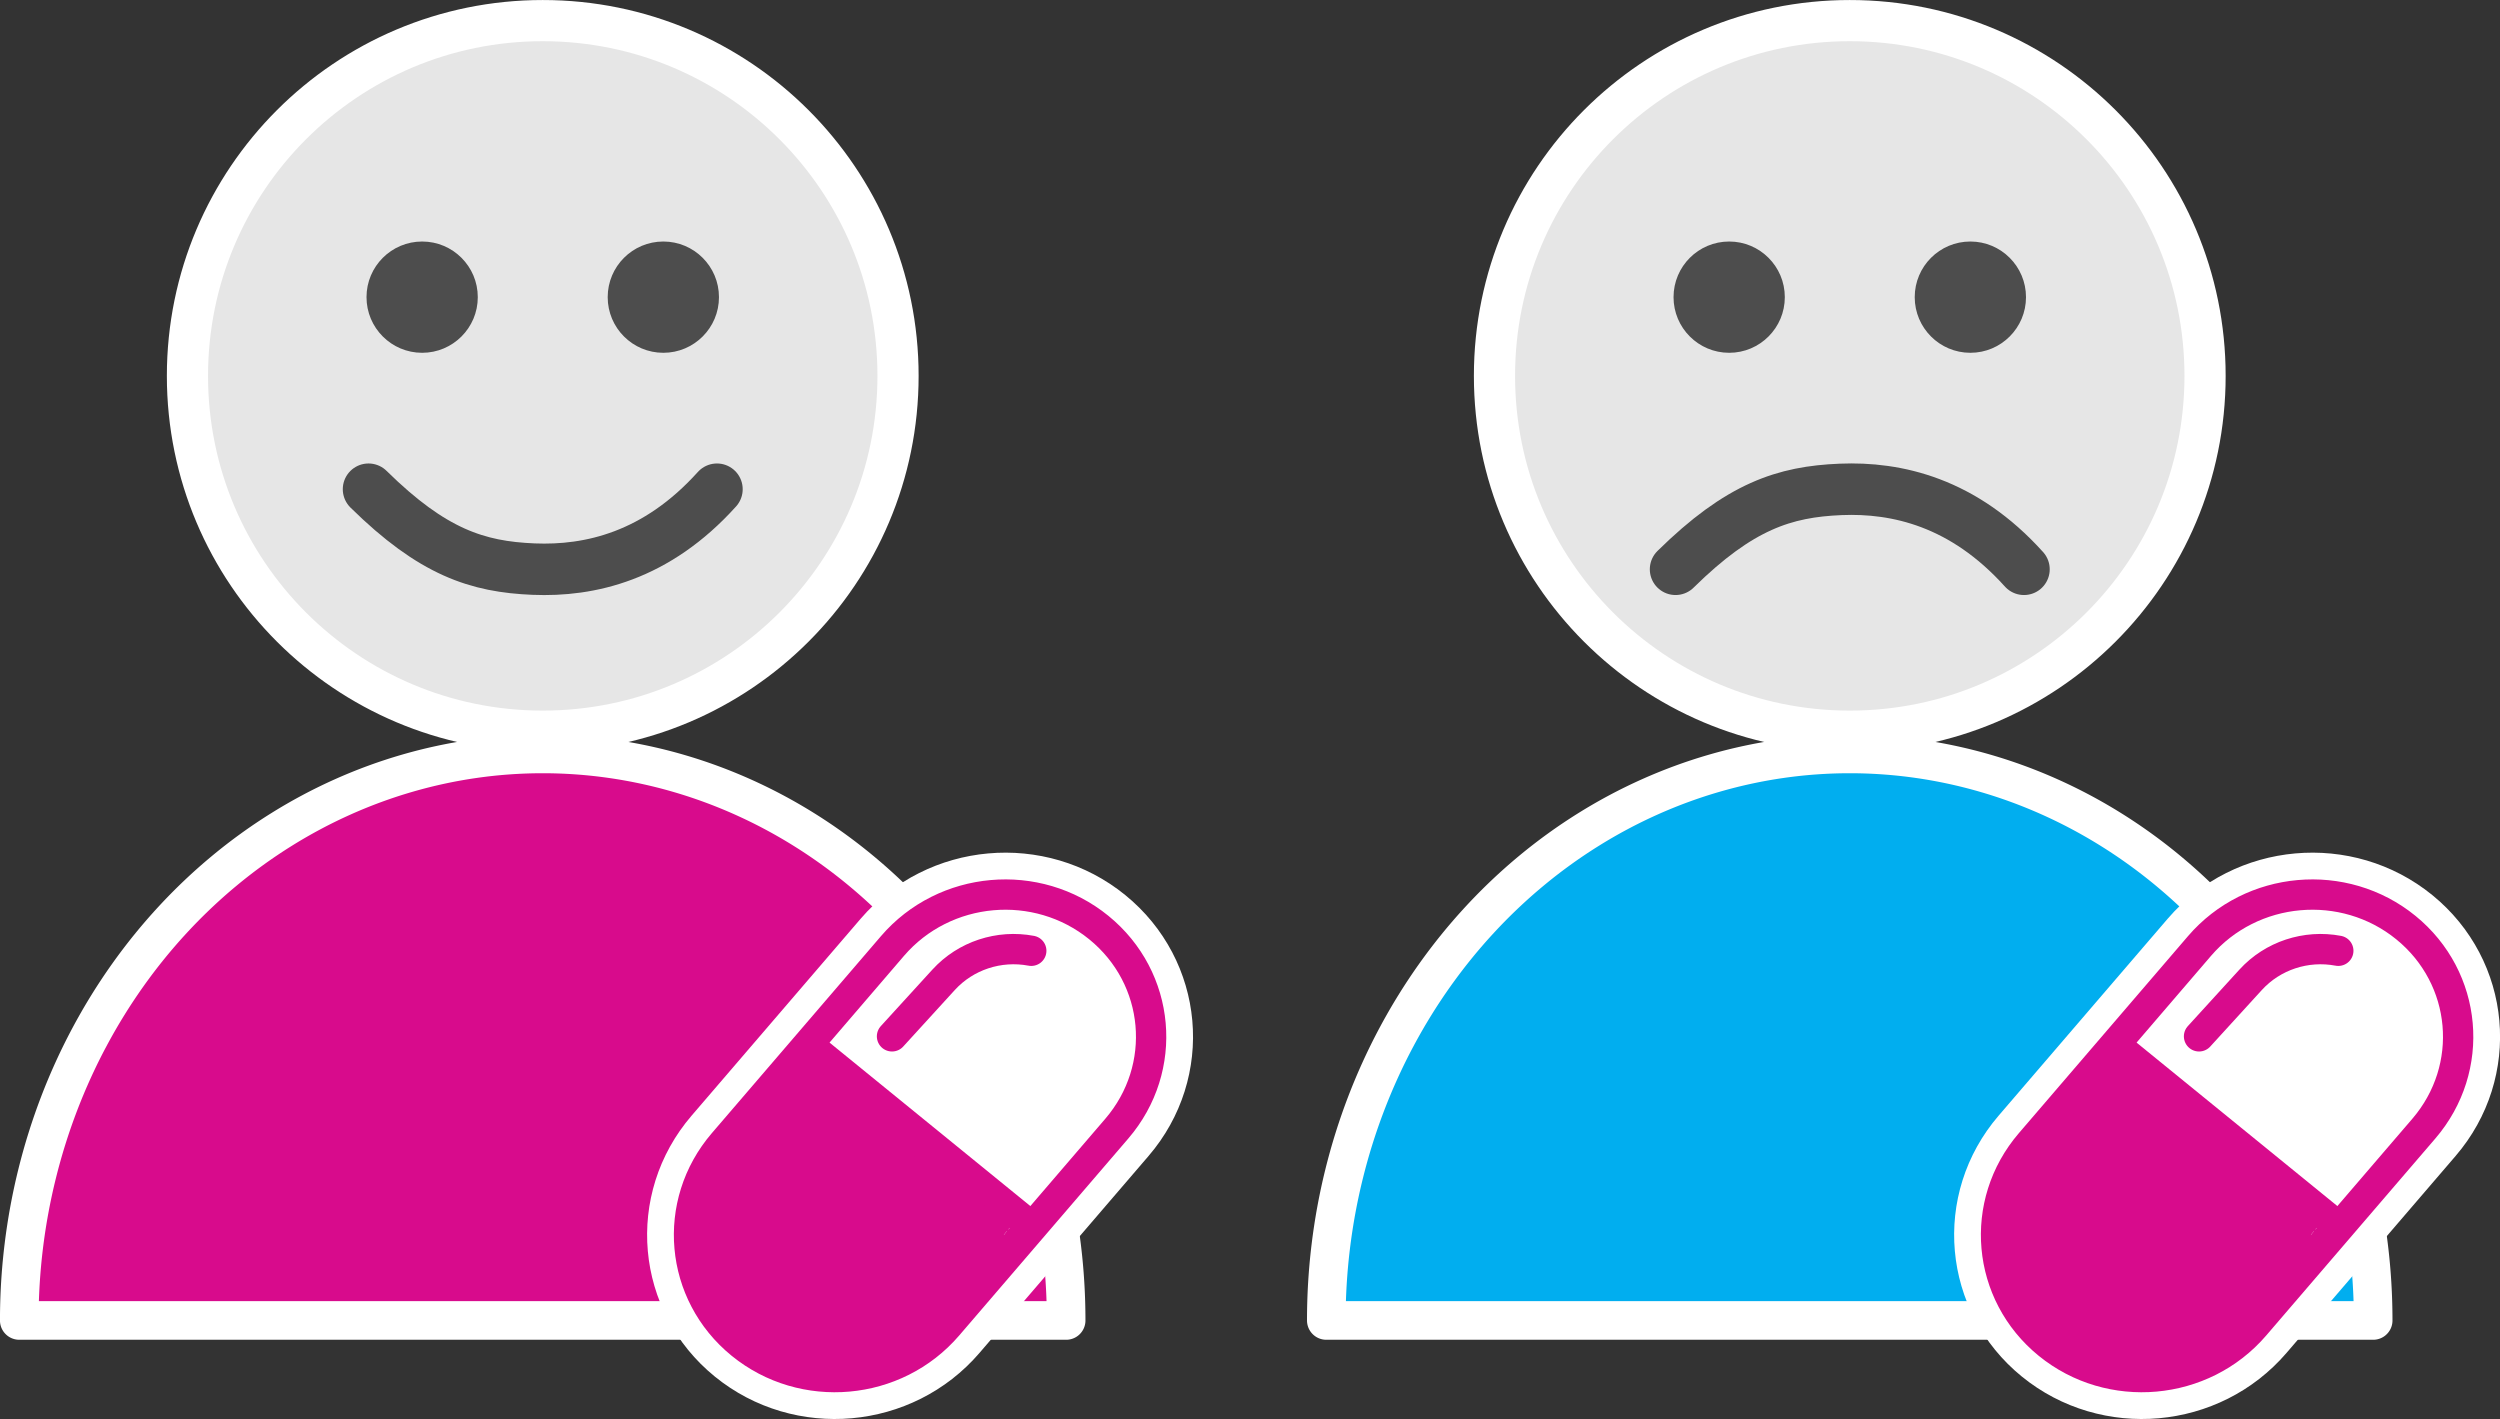 <?xml version="1.0" encoding="UTF-8" standalone="no"?>
<svg
   width="97.146"
   height="55.149"
   viewBox="0 0 97.146 55.149"
   fill="none"
   version="1.1"
   id="svg153"
   sodipodi:docname="2.svg"
   inkscape:version="1.2 (dc2aeda, 2022-05-15)"
   inkscape:export-filename="2.png"
   inkscape:export-xdpi="300"
   inkscape:export-ydpi="300"
   xmlns:inkscape="http://www.inkscape.org/namespaces/inkscape"
   xmlns:sodipodi="http://sodipodi.sourceforge.net/DTD/sodipodi-0.dtd"
   xmlns:xlink="http://www.w3.org/1999/xlink"
   xmlns="http://www.w3.org/2000/svg"
   xmlns:svg="http://www.w3.org/2000/svg">
  <rect x="0" y="0" width="97.146" height="55.149" fill="#333333" stroke="none"/>
  <sodipodi:namedview
     id="namedview155"
     pagecolor="#ffffff"
     bordercolor="#666666"
     borderopacity="1.0"
     inkscape:showpageshadow="2"
     inkscape:pageopacity="0.0"
     inkscape:pagecheckerboard="0"
     inkscape:deskcolor="#d1d1d1"
     showgrid="false"
     inkscape:zoom="5.8626008"
     inkscape:cx="38.720017"
     inkscape:cy="24.136046"
     inkscape:window-width="1269"
     inkscape:window-height="847"
     inkscape:window-x="171"
     inkscape:window-y="25"
     inkscape:window-maximized="0"
     inkscape:current-layer="g18916" />
  <defs
     id="defs151">
    <linearGradient
       id="linearGradient12001"
       inkscape:swatch="solid">
      <stop
         style="stop-color:#ffffff;stop-opacity:1;"
         offset="0"
         id="stop11999" />
    </linearGradient>
    <linearGradient
       id="linearGradient11995"
       inkscape:swatch="solid">
      <stop
         style="stop-color:#ffffff;stop-opacity:1;"
         offset="0"
         id="stop11993" />
    </linearGradient>
    <linearGradient
       id="linearGradient11162"
       inkscape:swatch="solid">
      <stop
         style="stop-color:#4d4d4d;stop-opacity:1;"
         offset="0"
         id="stop11160" />
    </linearGradient>
    <linearGradient
       id="linearGradient11156"
       inkscape:swatch="solid">
      <stop
         style="stop-color:#4d4d4d;stop-opacity:1;"
         offset="0"
         id="stop11154" />
    </linearGradient>
    <linearGradient
       id="linearGradient11073"
       inkscape:swatch="solid">
      <stop
         style="stop-color:#4d4d4d;stop-opacity:1;"
         offset="0"
         id="stop11071" />
    </linearGradient>
    <linearGradient
       id="linearGradient2282"
       inkscape:swatch="solid">
      <stop
         style="stop-color:#e6e6e6;stop-opacity:1;"
         offset="0"
         id="stop2280" />
    </linearGradient>
    <linearGradient
       id="linearGradient2276"
       inkscape:swatch="solid">
      <stop
         style="stop-color:#e6e6e6;stop-opacity:1;"
         offset="0"
         id="stop2274" />
    </linearGradient>
    <linearGradient
       id="linearGradient1346"
       inkscape:swatch="solid">
      <stop
         style="stop-color:#f9f9f9;stop-opacity:1;"
         offset="0"
         id="stop1344" />
    </linearGradient>
    <linearGradient
       id="linearGradient1064"
       inkscape:swatch="solid">
      <stop
         style="stop-color:#d80b8c;stop-opacity:1;"
         offset="0"
         id="stop1062" />
    </linearGradient>
    <linearGradient
       id="white-100"
       inkscape:swatch="solid">
      <stop
         style="stop-color:#ffffff;stop-opacity:1;"
         offset="0"
         id="stop5858" />
    </linearGradient>
    <linearGradient
       id="sinai-cyan-100"
       inkscape:swatch="solid">
      <stop
         style="stop-color:#01aeef;stop-opacity:1;"
         offset="0"
         id="stop1011" />
    </linearGradient>
    <linearGradient
       id="sinai-magenta-100"
       inkscape:swatch="solid">
      <stop
         style="stop-color:#d80b8c;stop-opacity:1;"
         offset="0"
         id="stop999" />
    </linearGradient>
    <linearGradient
       id="sinai-purple-100"
       inkscape:swatch="solid">
      <stop
         style="stop-color:#221f73;stop-opacity:1;"
         offset="0"
         id="stop987" />
    </linearGradient>
    <linearGradient
       inkscape:collect="always"
       xlink:href="#sinai-cyan-100"
       id="linearGradient12228"
       gradientUnits="userSpaceOnUse"
       gradientTransform="translate(-54.974,0.488)"
       x1="-57.131"
       y1="-54.444"
       x2="-14.676"
       y2="-54.444" />
    <linearGradient
       inkscape:collect="always"
       xlink:href="#white-100"
       id="linearGradient12230"
       gradientUnits="userSpaceOnUse"
       gradientTransform="matrix(0.891,0,0,0.884,-30.756,33.252)"
       x1="-91.315"
       y1="-98.697"
       x2="-43.653"
       y2="-98.697" />
    <linearGradient
       inkscape:collect="always"
       xlink:href="#white-100"
       id="linearGradient12232"
       gradientUnits="userSpaceOnUse"
       gradientTransform="translate(0.186,2.743)"
       x1="21.297"
       y1="25.629"
       x2="50.509"
       y2="25.629" />
    <linearGradient
       inkscape:collect="always"
       xlink:href="#white-100"
       id="linearGradient12234"
       gradientUnits="userSpaceOnUse"
       gradientTransform="matrix(0.157,0,0,0.157,-41.882,-36.014)"
       x1="52.22"
       y1="68.321"
       x2="81.589"
       y2="68.321" />
    <linearGradient
       inkscape:collect="always"
       xlink:href="#white-100"
       id="linearGradient12236"
       gradientUnits="userSpaceOnUse"
       gradientTransform="matrix(0.157,0,0,0.157,-51.254,-36.014)"
       x1="52.22"
       y1="68.321"
       x2="81.589"
       y2="68.321" />
    <linearGradient
       inkscape:collect="always"
       xlink:href="#white-100"
       id="linearGradient12238"
       gradientUnits="userSpaceOnUse"
       gradientTransform="matrix(0.018,0.205,0.21,-0.019,81.835,37.916)"
       x1="38.744"
       y1="103.5"
       x2="174.256"
       y2="103.5" />
    <linearGradient
       inkscape:collect="always"
       xlink:href="#white-100"
       id="linearGradient12240"
       gradientUnits="userSpaceOnUse"
       gradientTransform="matrix(0.018,0.205,0.21,-0.019,72.771,12.112)"
       x1="167.594"
       y1="135.382"
       x2="303.107"
       y2="135.382" />
    <linearGradient
       inkscape:collect="always"
       xlink:href="#white-100"
       id="linearGradient12242"
       gradientUnits="userSpaceOnUse"
       gradientTransform="matrix(0.018,0.205,0.21,-0.019,81.835,37.916)"
       x1="38.744"
       y1="103.5"
       x2="174.256"
       y2="103.5" />
    <linearGradient
       inkscape:collect="always"
       xlink:href="#sinai-magenta-100"
       id="linearGradient12244"
       gradientUnits="userSpaceOnUse"
       gradientTransform="matrix(0.018,0.205,0.21,-0.019,72.771,12.112)"
       x1="167.594"
       y1="135.382"
       x2="303.107"
       y2="135.382" />
    <linearGradient
       inkscape:collect="always"
       xlink:href="#sinai-magenta-100"
       id="linearGradient12246"
       gradientUnits="userSpaceOnUse"
       gradientTransform="matrix(0.018,0.205,0.21,-0.019,72.771,12.112)"
       x1="167.594"
       y1="135.382"
       x2="303.107"
       y2="135.382" />
    <linearGradient
       inkscape:collect="always"
       xlink:href="#sinai-magenta-100"
       id="linearGradient12248"
       gradientUnits="userSpaceOnUse"
       gradientTransform="matrix(0.018,0.205,0.21,-0.019,72.771,12.112)"
       x1="167.594"
       y1="135.382"
       x2="303.107"
       y2="135.382" />
    <linearGradient
       inkscape:collect="always"
       xlink:href="#sinai-magenta-100"
       id="linearGradient12250"
       gradientUnits="userSpaceOnUse"
       gradientTransform="translate(-43.524,-41.677)"
       x1="136.979"
       y1="103.84"
       x2="154.12"
       y2="103.84" />
    <linearGradient
       inkscape:collect="always"
       xlink:href="#sinai-magenta-100"
       id="linearGradient12252"
       gradientUnits="userSpaceOnUse"
       gradientTransform="translate(-43.524,-41.677)"
       x1="136.979"
       y1="103.84"
       x2="154.12"
       y2="103.84" />
    <linearGradient
       id="sinai-magenta-80"
       inkscape:swatch="solid">
      <stop
         style="stop-color:#d80b8c;stop-opacity:0.796;"
         offset="0"
         id="stop999-9" />
    </linearGradient>
    <linearGradient
       id="sinai-cyan-80"
       inkscape:swatch="solid">
      <stop
         style="stop-color:#01aeef;stop-opacity:0.803;"
         offset="0"
         id="stop1011-4" />
    </linearGradient>
    <linearGradient
       inkscape:collect="always"
       xlink:href="#linearGradient12001"
       id="linearGradient12238-2"
       gradientUnits="userSpaceOnUse"
       gradientTransform="matrix(0.018,0.205,0.21,-0.019,81.835,37.916)"
       x1="38.744"
       y1="103.5"
       x2="174.256"
       y2="103.5" />
    <linearGradient
       inkscape:collect="always"
       xlink:href="#linearGradient12001"
       id="linearGradient12240-5"
       gradientUnits="userSpaceOnUse"
       gradientTransform="matrix(0.018,0.205,0.21,-0.019,72.771,12.112)"
       x1="167.594"
       y1="135.382"
       x2="303.107"
       y2="135.382" />
    <linearGradient
       inkscape:collect="always"
       xlink:href="#linearGradient12001"
       id="linearGradient12242-6"
       gradientUnits="userSpaceOnUse"
       gradientTransform="matrix(0.018,0.205,0.21,-0.019,81.835,37.916)"
       x1="38.744"
       y1="103.5"
       x2="174.256"
       y2="103.5" />
    <linearGradient
       inkscape:collect="always"
       xlink:href="#sinai-magenta-100"
       id="linearGradient12244-3"
       gradientUnits="userSpaceOnUse"
       gradientTransform="matrix(0.018,0.205,0.21,-0.019,72.771,12.112)"
       x1="167.594"
       y1="135.382"
       x2="303.107"
       y2="135.382" />
    <linearGradient
       inkscape:collect="always"
       xlink:href="#sinai-magenta-100"
       id="linearGradient12250-6"
       gradientUnits="userSpaceOnUse"
       gradientTransform="translate(-43.524,-41.677)"
       x1="136.979"
       y1="103.84"
       x2="154.12"
       y2="103.84" />
    <linearGradient
       inkscape:collect="always"
       xlink:href="#sinai-magenta-100"
       id="linearGradient12252-0"
       gradientUnits="userSpaceOnUse"
       gradientTransform="translate(-43.524,-41.677)"
       x1="136.979"
       y1="103.84"
       x2="154.12"
       y2="103.84" />
    <linearGradient
       inkscape:collect="always"
       xlink:href="#sinai-magenta-100"
       id="linearGradient19491"
       gradientUnits="userSpaceOnUse"
       gradientTransform="translate(-54.974,0.488)"
       x1="-57.131"
       y1="-54.444"
       x2="-14.676"
       y2="-54.444" />
    <linearGradient
       inkscape:collect="always"
       xlink:href="#white-100"
       id="linearGradient19493"
       gradientUnits="userSpaceOnUse"
       gradientTransform="matrix(0.891,0,0,0.884,-30.756,33.252)"
       x1="-91.315"
       y1="-98.697"
       x2="-43.653"
       y2="-98.697" />
    <linearGradient
       inkscape:collect="always"
       xlink:href="#white-100"
       id="linearGradient19495"
       gradientUnits="userSpaceOnUse"
       gradientTransform="translate(0.186,2.743)"
       x1="21.297"
       y1="25.629"
       x2="50.509"
       y2="25.629" />
    <linearGradient
       inkscape:collect="always"
       xlink:href="#white-100"
       id="linearGradient19497"
       gradientUnits="userSpaceOnUse"
       gradientTransform="matrix(0.157,0,0,0.157,-41.882,-36.014)"
       x1="52.22"
       y1="68.321"
       x2="81.589"
       y2="68.321" />
    <linearGradient
       inkscape:collect="always"
       xlink:href="#white-100"
       id="linearGradient19499"
       gradientUnits="userSpaceOnUse"
       gradientTransform="matrix(0.157,0,0,0.157,-51.254,-36.014)"
       x1="52.22"
       y1="68.321"
       x2="81.589"
       y2="68.321" />
    <linearGradient
       inkscape:collect="always"
       xlink:href="#sinai-magenta-100"
       id="linearGradient19501"
       gradientUnits="userSpaceOnUse"
       gradientTransform="matrix(0.018,0.205,0.21,-0.019,72.771,12.112)"
       x1="167.594"
       y1="135.382"
       x2="303.107"
       y2="135.382" />
    <linearGradient
       inkscape:collect="always"
       xlink:href="#sinai-magenta-100"
       id="linearGradient19503"
       gradientUnits="userSpaceOnUse"
       gradientTransform="matrix(0.018,0.205,0.21,-0.019,72.771,12.112)"
       x1="167.594"
       y1="135.382"
       x2="303.107"
       y2="135.382" />
  </defs>
  <g
     id="g3979"
     transform="translate(-18.999,-13.65)">
    <g
       id="g18955">
      <path
         style="fill:url(#linearGradient12228);fill-opacity:1;stroke:url(#linearGradient12230);stroke-width:1.5;stroke-linecap:round;stroke-linejoin:round;stroke-dasharray:none;stroke-opacity:1"
         id="path1060-5-8-5"
         sodipodi:type="arc"
         sodipodi:cx="-90.877502"
         sodipodi:cy="-64.960815"
         sodipodi:rx="20.340361"
         sodipodi:ry="22.013826"
         sodipodi:start="0"
         sodipodi:end="3.1415927"
         sodipodi:arc-type="slice"
         d="m -70.537,-64.961 a 20.34,22.014 0 0 1 -10.17,19.065 20.34,22.014 0 0 1 -20.34,-10e-7 20.34,22.014 0 0 1 -10.17,-19.065 h 20.34 z"
         transform="scale(-1)" />
      <g
         id="g12009-1"
         transform="translate(54.789,-0.116)">
        <circle
           style="fill:#e6e6e6;stroke:url(#linearGradient12232);stroke-width:1.6;stroke-linecap:round;stroke-linejoin:round;stroke-dasharray:none;stroke-opacity:1"
           id="path1060-4-3"
           cx="36.089"
           cy="28.373"
           r="13.806" />
        <circle
           style="fill:#4d4d4d;stroke:url(#linearGradient12234);stroke-width:0;stroke-linecap:round;stroke-linejoin:round;stroke-dasharray:none;stroke-opacity:0.796"
           id="path1060-0-1-9"
           cx="-31.403"
           cy="-25.313"
           r="2.162"
           transform="scale(-1)" />
        <circle
           style="fill:#4d4d4d;stroke:url(#linearGradient12236);stroke-width:0;stroke-linecap:round;stroke-linejoin:round;stroke-dasharray:none;stroke-opacity:0.796"
           id="path1060-0-9-3-7"
           cx="-40.775"
           cy="-25.313"
           r="2.162"
           transform="scale(-1)" />
        <path
           style="fill:none;stroke:#4d4d4d;stroke-width:2;stroke-linecap:round;stroke-linejoin:round;stroke-dasharray:none;stroke-opacity:1"
           d="m 29.319,35.888 c 2.495,-2.457 4.238,-3.015 6.415,-3.105 2.177,-0.09 4.773,0.492 7.125,3.105 v 0"
           id="path3910-8-3"
           sodipodi:nodetypes="czcc" />
      </g>
      <g
         id="g18916"
         transform="matrix(0.693,0,0,0.693,32.391,17.735)">
        <path
           d="m 94.523,58.198 9.484,-11.047 c 2.918,-3.398 8.099,-3.861 11.572,-1.033 3.474,2.828 3.925,7.875 1.007,11.273 l -9.484,11.047 c -2.918,3.399 -8.099,3.861 -11.572,1.033 -3.474,-2.828 -3.924,-7.875 -1.007,-11.273 z"
           fill="white"
           stroke="#221F73"
           stroke-width="8.376"
           id="path136-3-4-7"
           style="fill:url(#linearGradient12238);fill-opacity:1;stroke:url(#linearGradient12240);stroke-width:4.7;stroke-dasharray:none;stroke-opacity:1" />
        <path
           d="m 94.523,58.198 9.484,-11.047 c 2.918,-3.398 8.099,-3.861 11.572,-1.033 3.474,2.828 3.925,7.875 1.007,11.273 l -9.484,11.047 c -2.918,3.399 -8.099,3.861 -11.572,1.033 -3.474,-2.828 -3.924,-7.875 -1.007,-11.273 z"
           fill="white"
           stroke="#221F73"
           stroke-width="1.746"
           id="path136-3-5"
           style="fill:url(#linearGradient12242);fill-opacity:1;stroke:url(#linearGradient12244);stroke-width:1.7;stroke-dasharray:none;stroke-opacity:1" />
        <path
           d="M 112.173,63.182 98.936,52.407"
           stroke="#221F73"
           stroke-width="1.746"
           id="path138-8-0"
           style="stroke:url(#linearGradient12246);stroke-width:1.7;stroke-dasharray:none" />
        <path
           d="m 103.981,52.216 2.556,-2.801 0.341,-0.373 c 1.231,-1.349 3.1,-1.967 4.912,-1.624"
           stroke="#221F73"
           stroke-width="1.746"
           stroke-linecap="round"
           id="path140-1-2"
           style="stroke:url(#linearGradient12248);stroke-width:1.7;stroke-dasharray:none" />
        <path
           style="fill:url(#linearGradient12250);fill-opacity:1.0;stroke:url(#linearGradient12252);stroke-width:0.346;stroke-linecap:round;stroke-linejoin:round;stroke-dasharray:none;stroke-opacity:1"
           d="m 99.719,70.362 c -0.621,-0.099 -1.458,-0.361 -2.066,-0.648 -3.652,-1.724 -5.156,-5.935 -3.381,-9.47 0.392,-0.78 0.543,-0.975 2.905,-3.731 l 2.202,-2.57 5.564,4.527 c 3.06,2.49 5.572,4.533 5.582,4.542 0.01,0.008 -0.998,1.2 -2.24,2.648 -2.285,2.664 -2.79,3.17 -3.693,3.699 -1.231,0.722 -2.195,0.992 -3.633,1.02 -0.561,0.011 -1.119,0.004 -1.239,-0.015 z"
           id="path11152-1" />
      </g>
    </g>
    <g
       id="g18955-4"
       transform="translate(-54.789)">
      <g
         id="g18916-7"
         transform="matrix(0.693,0,0,0.693,32.391,17.735)" />
      <g
         id="g19624"
         transform="translate(4)">
        <path
           style="fill:url(#linearGradient19491);fill-opacity:1;stroke:url(#linearGradient19493);stroke-width:1.5;stroke-linecap:round;stroke-linejoin:round;stroke-dasharray:none;stroke-opacity:1"
           id="path1060-5-8-5-0"
           sodipodi:type="arc"
           sodipodi:cx="-90.877502"
           sodipodi:cy="-64.960815"
           sodipodi:rx="20.340361"
           sodipodi:ry="22.013826"
           sodipodi:start="0"
           sodipodi:end="3.1415927"
           sodipodi:arc-type="slice"
           d="m -70.537,-64.961 a 20.34,22.014 0 0 1 -10.17,19.065 20.34,22.014 0 0 1 -20.34,-10e-7 20.34,22.014 0 0 1 -10.17,-19.065 h 20.34 z"
           transform="scale(-1)" />
        <g
           id="g12009-1-5"
           transform="translate(54.789,-0.116)">
          <circle
             style="fill:#e6e6e6;stroke:url(#linearGradient19495);stroke-width:1.6;stroke-linecap:round;stroke-linejoin:round;stroke-dasharray:none;stroke-opacity:1"
             id="path1060-4-3-6"
             cx="36.089"
             cy="28.373"
             r="13.806" />
          <circle
             style="fill:#4d4d4d;stroke:url(#linearGradient19497);stroke-width:0;stroke-linecap:round;stroke-linejoin:round;stroke-dasharray:none;stroke-opacity:0.796"
             id="path1060-0-1-9-8"
             cx="-31.403"
             cy="-25.313"
             r="2.162"
             transform="scale(-1)" />
          <circle
             style="fill:#4d4d4d;stroke:url(#linearGradient19499);stroke-width:0;stroke-linecap:round;stroke-linejoin:round;stroke-dasharray:none;stroke-opacity:0.796"
             id="path1060-0-9-3-7-5"
             cx="-40.775"
             cy="-25.313"
             r="2.162"
             transform="scale(-1)" />
          <path
             style="fill:none;stroke:#4d4d4d;stroke-width:2;stroke-linecap:round;stroke-linejoin:round;stroke-dasharray:none;stroke-opacity:1"
             d="m 29.319,32.776 c 2.495,2.457 4.238,3.015 6.415,3.105 2.177,0.09 4.773,-0.492 7.125,-3.105 v 0"
             id="path3910-8-3-3"
             sodipodi:nodetypes="czcc" />
        </g>
        <path
           d="m 94.523,58.198 9.484,-11.047 c 2.918,-3.398 8.099,-3.861 11.572,-1.033 3.474,2.828 3.925,7.875 1.007,11.273 l -9.484,11.047 c -2.918,3.399 -8.099,3.861 -11.572,1.033 -3.474,-2.828 -3.924,-7.875 -1.007,-11.273 z"
           fill="white"
           stroke="#221F73"
           stroke-width="8.376"
           id="path136-3-4-7-6"
           style="fill:url(#linearGradient12238-2);fill-opacity:1;stroke:url(#linearGradient12240-5);stroke-width:4.7;stroke-dasharray:none;stroke-opacity:1"
           transform="matrix(0.693,0,0,0.693,32.391,17.735)" />
        <path
           d="m 94.523,58.198 9.484,-11.047 c 2.918,-3.398 8.099,-3.861 11.572,-1.033 3.474,2.828 3.925,7.875 1.007,11.273 l -9.484,11.047 c -2.918,3.399 -8.099,3.861 -11.572,1.033 -3.474,-2.828 -3.924,-7.875 -1.007,-11.273 z"
           fill="white"
           stroke="#221F73"
           stroke-width="1.746"
           id="path136-3-5-8"
           style="fill:url(#linearGradient12242-6);fill-opacity:1;stroke:url(#linearGradient19501);stroke-width:1.7;stroke-dasharray:none;stroke-opacity:1"
           transform="matrix(0.693,0,0,0.693,32.391,17.735)" />
        <path
           d="M 112.173,63.182 98.936,52.407"
           stroke="#221F73"
           stroke-width="1.746"
           id="path138-8-0-6"
           style="stroke:url(#linearGradient19503);stroke-width:1.7;stroke-dasharray:none"
           transform="matrix(0.693,0,0,0.693,32.391,17.735)" />
        <path
           d="m 103.981,52.216 2.556,-2.801 0.341,-0.373 c 1.231,-1.349 3.1,-1.967 4.912,-1.624"
           stroke="#221F73"
           stroke-width="1.746"
           stroke-linecap="round"
           id="path140-1-2-7"
           style="stroke:url(#linearGradient12244-3);stroke-width:1.7;stroke-dasharray:none"
           transform="matrix(0.693,0,0,0.693,32.391,17.735)" />
        <path
           style="fill:url(#linearGradient12250-6);fill-opacity:1;stroke:url(#linearGradient12252-0);stroke-width:0.346;stroke-linecap:round;stroke-linejoin:round;stroke-dasharray:none;stroke-opacity:1"
           d="m 99.719,70.362 c -0.621,-0.099 -1.458,-0.361 -2.066,-0.648 -3.652,-1.724 -5.156,-5.935 -3.381,-9.47 0.392,-0.78 0.543,-0.975 2.905,-3.731 l 2.202,-2.57 5.564,4.527 c 3.06,2.49 5.572,4.533 5.582,4.542 0.01,0.008 -0.998,1.2 -2.24,2.648 -2.285,2.664 -2.79,3.17 -3.693,3.699 -1.231,0.722 -2.195,0.992 -3.633,1.02 -0.561,0.011 -1.119,0.004 -1.239,-0.015 z"
           id="path11152-1-1"
           transform="matrix(0.693,0,0,0.693,32.391,17.735)" />
      </g>
    </g>
  </g>
</svg>
